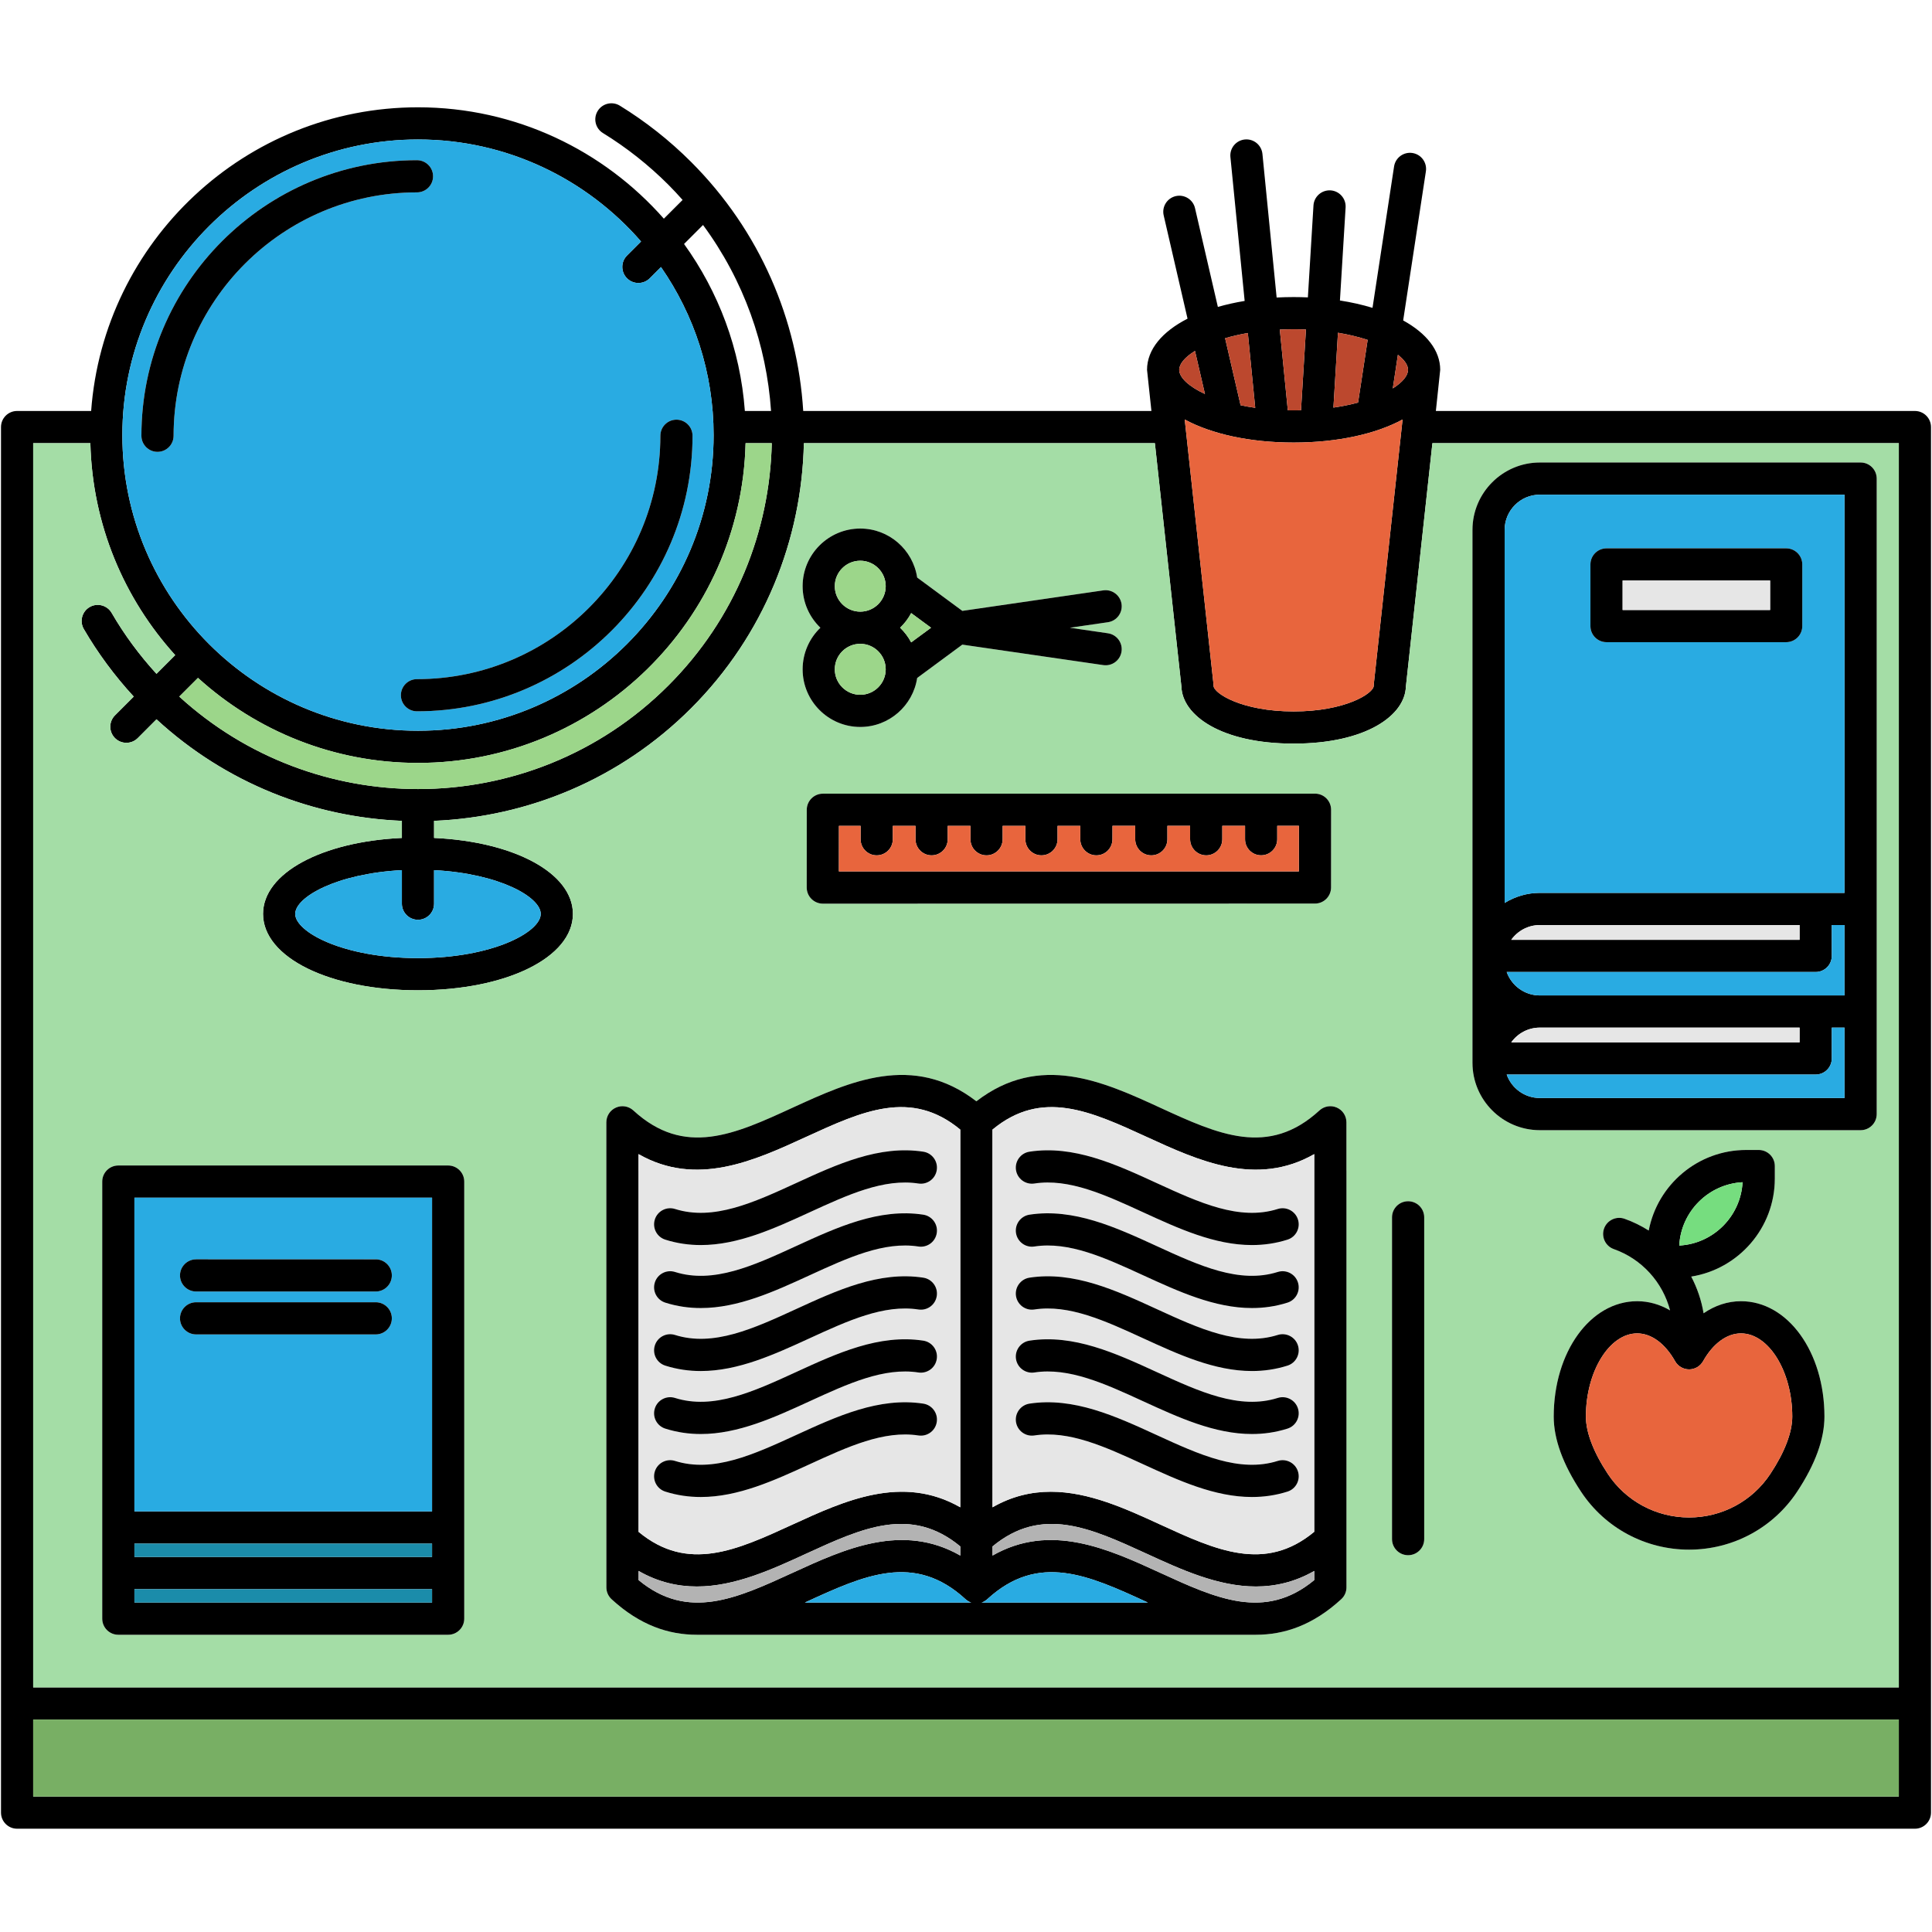 <?xml version="1.0" encoding="iso-8859-1"?>
<!-- Generator: Adobe Illustrator 18.0.0, SVG Export Plug-In . SVG Version: 6.00 Build 0)  -->
<!DOCTYPE svg PUBLIC "-//W3C//DTD SVG 1.1//EN" "http://www.w3.org/Graphics/SVG/1.1/DTD/svg11.dtd">
<svg version="1.1" id="Capa_1" xmlns="http://www.w3.org/2000/svg" xmlns:xlink="http://www.w3.org/1999/xlink" x="0px" y="0px"
	 viewBox="0 0 480.34 480.34" style="enable-background:new 0 0 480.34 480.34;" xml:space="preserve">
<g>
	<g id="XMLID_8_">
		<g>
			<path d="M480.09,106.179v344.48c0,2.21-1.79,4-4,4H4.25c-2.21,0-4-1.79-4-4v-344.48c0-2.21,1.79-4,4-4h18.41
				c3.09-42.15,38.34-75.5,81.26-75.5c24.33,0,46.19,10.73,61.13,27.69l4.66-4.66c-1.14-1.29-2.31-2.55-3.54-3.78
				c-4.92-4.92-10.39-9.24-16.25-12.84c-1.89-1.15-2.48-3.62-1.32-5.5c1.15-1.88,3.62-2.47,5.5-1.32c6.4,3.93,12.37,8.64,17.73,14
				c17.2,17.2,26.47,39.35,27.87,61.91h86.57c-0.66-6.1-1.09-10.09-1.09-10.23c0-5.06,3.78-9.5,10.07-12.72l-5.93-25.67
				c-0.5-2.15,0.84-4.3,3-4.8c2.15-0.49,4.3,0.85,4.79,3l5.68,24.55c2.08-0.6,4.31-1.1,6.66-1.49l-3.54-35.77
				c-0.22-2.19,1.38-4.15,3.58-4.37c2.2-0.22,4.16,1.39,4.38,3.59l3.53,35.7c1.39-0.07,2.79-0.11,4.23-0.11
				c1.2,0,2.38,0.03,3.54,0.08l1.39-22.86c0.14-2.2,2.03-3.87,4.24-3.75c2.2,0.14,3.88,2.03,3.75,4.24l-1.41,23.14
				c2.89,0.45,5.61,1.07,8.1,1.83l5.36-35.15c0.33-2.18,2.37-3.68,4.56-3.35c2.18,0.33,3.68,2.37,3.35,4.56l-5.65,37.07
				c5.78,3.18,9.21,7.45,9.21,12.28c0,0.14-0.42,4.13-1.08,10.23h119.1C478.3,102.179,480.09,103.969,480.09,106.179z
				 M472.09,446.659v-19.14H8.25v19.14H472.09z M472.09,419.519v-309.34H356.13c-2.52,23.28-6.6,60.57-6.6,60.57
				c-0.22,7.06-9.8,14.13-27.9,14.13s-27.68-7.07-27.9-14.13c0,0-4.08-37.29-6.6-60.57h-87.27c-0.49,23.92-9.82,47.69-28.03,65.91
				c-17.71,17.71-40.67,27.03-63.91,27.99v4.25c19.94,0.92,34.52,8.74,34.52,18.89c0,10.83-16.56,18.99-38.52,18.99
				s-38.52-8.16-38.52-18.99c0-10.15,14.58-17.97,34.52-18.89v-4.25c-22-0.91-43.73-9.33-61.01-25.24l-4.66,4.67
				c-0.78,0.78-1.81,1.17-2.83,1.17c-1.02,0-2.05-0.39-2.83-1.17c-1.56-1.56-1.56-4.1,0-5.66l4.66-4.66
				c-4.74-5.15-8.91-10.78-12.41-16.79c-1.11-1.91-0.46-4.36,1.45-5.47s4.36-0.46,5.47,1.45c3.14,5.42,6.89,10.49,11.15,15.15
				l4.65-4.65c-12.71-14.01-20.6-32.45-21.09-52.7H8.25v309.34H472.09z M350.07,91.949c0-1.16-0.87-2.46-2.52-3.74l-1.27,8.36
				C348.74,95.019,350.07,93.369,350.07,91.949z M341.56,170.069l7.15-65.77c-6.57,3.57-16.11,5.73-27.08,5.73
				s-20.51-2.16-27.08-5.73l7.15,65.77c0.01,0.14,0.02,0.28,0.02,0.43c0,1.85,6.98,6.38,19.91,6.38s19.91-4.53,19.91-6.38
				C341.54,170.349,341.54,170.209,341.56,170.069z M337.65,100.089l2.38-15.58c-2.16-0.71-4.63-1.32-7.38-1.78l-1.13,18.61
				C333.74,101.009,335.79,100.589,337.65,100.089z M323.46,102.009l1.23-20.09c-1-0.04-2.02-0.06-3.06-0.06
				c-1.18,0-2.32,0.03-3.44,0.08l1.99,20.08c0.48,0.01,0.96,0.01,1.45,0.01C322.25,102.029,322.86,102.029,323.46,102.009z
				 M312.08,101.389l-1.84-18.6c-2.05,0.36-3.94,0.8-5.65,1.3l3.85,16.67C309.59,100.999,310.81,101.209,312.08,101.389z
				 M299.58,97.959l-2.48-10.71c-2.54,1.57-3.92,3.25-3.92,4.7C293.18,93.809,295.47,96.059,299.58,97.959z M191.88,110.179h-6.51
				c-1.07,44.02-37.18,79.5-81.45,79.5c-21.03,0-40.23-8.01-54.7-21.14l-4.65,4.65c16.76,15.31,38.05,22.98,59.35,22.99
				c22.55,0,45.09-8.58,62.25-25.75C182.83,153.779,191.39,132.049,191.88,110.179z M185.19,102.179h6.51
				c-1.11-16.35-6.74-32.45-16.91-46.24l-4.72,4.72C178.62,72.529,184.06,86.759,185.19,102.179z M177.42,108.179
				c0-15.51-4.84-29.91-13.08-41.78l-2.79,2.79c-0.79,0.78-1.81,1.17-2.83,1.17c-1.03,0-2.05-0.39-2.83-1.17
				c-1.56-1.56-1.56-4.1,0-5.66l3.49-3.49c-13.48-15.52-33.34-25.36-55.46-25.36c-40.53,0-73.5,32.97-73.5,73.5
				s32.97,73.5,73.5,73.5S177.42,148.709,177.42,108.179z M134.44,227.219c0-4.15-10.21-10.03-26.52-10.88v8.34c0,2.21-1.79,4-4,4
				s-4-1.79-4-4v-8.34c-16.31,0.85-26.52,6.73-26.52,10.88c0,4.48,11.89,10.99,30.52,10.99S134.44,231.699,134.44,227.219z"/>
			<rect x="8.25" y="427.519" style="fill:#78AF64;" width="463.84" height="19.14"/>
			<path style="fill:#A4DDA6;" d="M472.09,110.179v309.34H8.25v-309.34h14.22c0.49,20.25,8.38,38.69,21.09,52.7l-4.65,4.65
				c-4.26-4.66-8.01-9.73-11.15-15.15c-1.11-1.91-3.56-2.56-5.47-1.45s-2.56,3.56-1.45,5.47c3.5,6.01,7.67,11.64,12.41,16.79
				l-4.66,4.66c-1.56,1.56-1.56,4.1,0,5.66c0.78,0.78,1.81,1.17,2.83,1.17c1.02,0,2.05-0.39,2.83-1.17l4.66-4.67
				c17.28,15.91,39.01,24.33,61.01,25.24v4.25c-19.94,0.92-34.52,8.74-34.52,18.89c0,10.83,16.56,18.99,38.52,18.99
				s38.52-8.16,38.52-18.99c0-10.15-14.58-17.97-34.52-18.89v-4.25c23.24-0.96,46.2-10.28,63.91-27.99
				c18.21-18.22,27.54-41.99,28.03-65.91h87.27c2.52,23.28,6.6,60.57,6.6,60.57c0.22,7.06,9.8,14.13,27.9,14.13
				s27.68-7.07,27.9-14.13c0,0,4.08-37.29,6.6-60.57H472.09z M466.59,276.989v-158c0-2.21-1.79-4-4-4h-79.75
				c-9.24,0-16.75,7.52-16.75,16.75v132.5c0,9.24,7.51,16.75,16.75,16.75h79.75C464.8,280.989,466.59,279.199,466.59,276.989z
				 M446.81,370.869c4.5-6.8,6.79-13.08,6.79-18.68c0-16.08-9.12-28.68-20.75-28.68c-3.31,0-6.47,1.06-9.3,3
				c-0.53-3.22-1.59-6.29-3.07-9.12c11.76-1.87,20.78-12.08,20.78-24.36v-3.12c0-2.21-1.79-4-4-4h-3.12
				c-12.02,0-22.05,8.64-24.23,20.03c-1.86-1.17-3.87-2.17-6-2.92c-2.08-0.74-4.37,0.35-5.11,2.44c-0.73,2.08,0.36,4.37,2.44,5.1
				c7,2.47,12.15,8.27,13.98,15.23c-2.54-1.48-5.3-2.28-8.18-2.28c-11.63,0-20.75,12.6-20.75,28.68c0,5.6,2.29,11.88,6.79,18.68
				c5.97,9.03,16.02,14.41,26.87,14.41C430.79,385.279,440.84,379.899,446.81,370.869z M354.09,382.659v-80c0-2.21-1.79-4-4-4
				s-4,1.79-4,4v80c0,2.21,1.79,4,4,4S354.09,384.869,354.09,382.659z M334.76,394.659v-103.63c0-0.01-0.01-0.02-0.01-0.03v-11.97
				c0-1.59-0.93-3.02-2.39-3.66c-1.45-0.64-3.14-0.36-4.31,0.71c-12.71,11.68-25.18,5.95-39.63-0.69
				c-14.07-6.46-29.92-13.73-45.67-1.58c-15.74-12.15-31.59-4.88-45.67,1.58c-14.44,6.64-26.91,12.37-39.62,0.69
				c-1.17-1.07-2.86-1.35-4.31-0.71c-1.46,0.64-2.4,2.07-2.4,3.66l0.01,115.63c0,1.12,0.47,2.18,1.29,2.94
				c7.08,6.51,14.21,8.84,21.21,8.84c0.66,0,138.21,0,138.99,0c7,0,14.13-2.33,21.21-8.84
				C334.29,396.839,334.76,395.779,334.76,394.659z M330.93,220.659l0.01-19.34c0-1.06-0.42-2.08-1.17-2.83s-1.77-1.17-2.83-1.17
				l-122.36,0.01c-2.2,0-3.99,1.79-4,4l-0.01,19.33c0,1.06,0.42,2.08,1.17,2.83s1.77,1.18,2.83,1.18l122.36-0.02
				C329.13,224.649,330.92,222.859,330.93,220.659z M275.46,154.699c2.18-0.32,3.7-2.35,3.38-4.54c-0.32-2.18-2.35-3.7-4.54-3.38
				l-35.04,5.1l-11.23-8.29c-1.04-6.89-6.98-12.18-14.15-12.18c-7.9,0-14.33,6.43-14.33,14.33c0,4.06,1.7,7.72,4.42,10.33
				c-2.72,2.61-4.42,6.28-4.42,10.34c0,7.9,6.43,14.33,14.33,14.33c7.17,0,13.11-5.3,14.15-12.18l11.23-8.29l35.04,5.09
				c2.19,0.32,4.22-1.19,4.54-3.38c0.32-2.18-1.2-4.21-3.38-4.53l-9.46-1.38L275.46,154.699z M115.42,402.439v-108.67
				c0-2.21-1.79-4-4-4h-82c-2.21,0-4,1.79-4,4v108.67c0,2.21,1.79,4,4,4h82C113.63,406.439,115.42,404.649,115.42,402.439z"/>
			<path d="M466.59,118.989v158c0,2.21-1.79,4-4,4h-79.75c-9.24,0-16.75-7.51-16.75-16.75v-132.5c0-9.23,7.51-16.75,16.75-16.75
				h79.75C464.8,114.989,466.59,116.779,466.59,118.989z M458.59,272.989v-17.5h-3.17v7.67c0,2.21-1.79,4-4,4H374.6
				c1.2,3.39,4.44,5.83,8.24,5.83H458.59z M458.59,247.489v-17.5h-3.17v7.67c0,2.21-1.79,4-4,4H374.6c1.2,3.39,4.44,5.83,8.24,5.83
				H458.59z M458.59,221.989v-99h-75.75c-4.83,0-8.75,3.93-8.75,8.75v92.75c2.55-1.57,5.54-2.5,8.75-2.5H458.59z M447.42,259.159
				v-3.67h-64.58c-2.93,0-5.52,1.45-7.11,3.67H447.42z M447.42,233.659v-3.67h-64.58c-2.93,0-5.52,1.45-7.11,3.67H447.42z"/>
			<path style="fill:#29ABE2;" d="M458.59,255.489v17.5h-75.75c-3.8,0-7.04-2.44-8.24-5.83h76.82c2.21,0,4-1.79,4-4v-7.67H458.59z"
				/>
			<path style="fill:#29ABE2;" d="M458.59,229.989v17.5h-75.75c-3.8,0-7.04-2.44-8.24-5.83h76.82c2.21,0,4-1.79,4-4v-7.67H458.59z"
				/>
			<path style="fill:#29ABE2;" d="M458.59,122.989v99h-75.75c-3.21,0-6.2,0.93-8.75,2.5v-92.75c0-4.82,3.92-8.75,8.75-8.75H458.59z
				 M448.09,155.659v-15.33c0-2.21-1.79-4-4-4h-44.67c-2.21,0-4,1.79-4,4v15.33c0,2.21,1.79,4,4,4h44.67
				C446.3,159.659,448.09,157.869,448.09,155.659z"/>
			<path d="M453.6,352.189c0,5.6-2.29,11.88-6.79,18.68c-5.97,9.03-16.02,14.41-26.86,14.41c-10.85,0-20.9-5.38-26.87-14.41
				c-4.5-6.8-6.79-13.08-6.79-18.68c0-16.08,9.12-28.68,20.75-28.68c2.88,0,5.64,0.8,8.18,2.28c-1.83-6.96-6.98-12.76-13.98-15.23
				c-2.08-0.73-3.17-3.02-2.44-5.1c0.74-2.09,3.03-3.18,5.11-2.44c2.13,0.75,4.14,1.75,6,2.92c2.18-11.39,12.21-20.03,24.23-20.03
				h3.12c2.21,0,4,1.79,4,4v3.12c0,12.28-9.02,22.49-20.78,24.36c1.48,2.83,2.54,5.9,3.07,9.12c2.83-1.94,5.99-3,9.3-3
				C444.48,323.509,453.6,336.109,453.6,352.189z M440.14,366.459c3.57-5.39,5.46-10.33,5.46-14.27c0-11.21-5.84-20.68-12.75-20.68
				c-3.52,0-6.95,2.52-9.42,6.91c-0.71,1.26-2.04,2.04-3.48,2.04c-1.45,0-2.78-0.78-3.49-2.04c-2.47-4.39-5.9-6.91-9.42-6.91
				c-6.91,0-12.75,9.47-12.75,20.68c0,3.94,1.89,8.87,5.46,14.27c4.49,6.78,12.04,10.82,20.2,10.82
				C428.1,377.279,435.65,373.239,440.14,366.459z M417.5,309.669c8.47-0.45,15.29-7.26,15.74-15.74
				C424.76,294.379,417.95,301.199,417.5,309.669z"/>
			<path d="M448.09,140.329v15.33c0,2.21-1.79,4-4,4h-44.67c-2.21,0-4-1.79-4-4v-15.33c0-2.21,1.79-4,4-4h44.67
				C446.3,136.329,448.09,138.119,448.09,140.329z M440.09,151.659v-7.33h-36.67v7.33H440.09z"/>
			<path style="fill:#E6E6E6;" d="M447.42,255.489v3.67h-71.69c1.59-2.22,4.18-3.67,7.11-3.67H447.42z"/>
			<path style="fill:#E6E6E6;" d="M447.42,229.989v3.67h-71.69c1.59-2.22,4.18-3.67,7.11-3.67H447.42z"/>
			<path style="fill:#E8653D;" d="M445.6,352.189c0,3.94-1.89,8.88-5.46,14.27c-4.49,6.78-12.04,10.82-20.19,10.82
				c-8.16,0-15.71-4.04-20.2-10.82c-3.57-5.4-5.46-10.33-5.46-14.27c0-11.21,5.84-20.68,12.75-20.68c3.52,0,6.95,2.52,9.42,6.91
				c0.71,1.26,2.04,2.04,3.49,2.04c1.44,0,2.77-0.78,3.48-2.04c2.47-4.39,5.9-6.91,9.42-6.91
				C439.76,331.509,445.6,340.979,445.6,352.189z"/>
			<rect x="403.42" y="144.329" style="fill:#E6E6E6;" width="36.67" height="7.33"/>
			<path style="fill:#76DD7F;" d="M433.24,293.929c-0.45,8.48-7.27,15.29-15.74,15.74C417.95,301.199,424.76,294.379,433.24,293.929
				z"/>
			<path d="M354.09,302.659v80c0,2.21-1.79,4-4,4s-4-1.79-4-4v-80c0-2.21,1.79-4,4-4S354.09,300.449,354.09,302.659z"/>
			<path style="fill:#BC482E;" d="M347.55,88.209c1.65,1.28,2.52,2.58,2.52,3.74c0,1.42-1.33,3.07-3.79,4.62L347.55,88.209z"/>
			<path style="fill:#E8653D;" d="M348.71,104.299l-7.15,65.77c-0.02,0.14-0.02,0.28-0.02,0.43c0,1.85-6.98,6.38-19.91,6.38
				s-19.91-4.53-19.91-6.38c0-0.15-0.01-0.29-0.02-0.43l-7.15-65.77c6.57,3.57,16.11,5.73,27.08,5.73S342.14,107.869,348.71,104.299
				z"/>
			<path style="fill:#BC482E;" d="M340.03,84.509l-2.38,15.58c-1.86,0.5-3.91,0.92-6.13,1.25l1.13-18.61
				C335.4,83.189,337.87,83.799,340.03,84.509z"/>
			<path d="M334.76,291.029v103.63c0,1.12-0.47,2.18-1.3,2.94c-7.08,6.51-14.21,8.84-21.21,8.84c-0.78,0-138.33,0-138.99,0
				c-7,0-14.13-2.33-21.21-8.84c-0.82-0.76-1.29-1.82-1.29-2.94l-0.01-115.63c0-1.59,0.94-3.02,2.4-3.66
				c1.45-0.64,3.14-0.36,4.31,0.71c12.71,11.68,25.18,5.95,39.62-0.69c14.08-6.46,29.93-13.73,45.67-1.58
				c15.75-12.15,31.6-4.88,45.67,1.58c14.45,6.64,26.92,12.37,39.63,0.69c1.17-1.07,2.86-1.35,4.31-0.71
				c1.46,0.64,2.39,2.07,2.39,3.66v11.97C334.75,291.009,334.76,291.019,334.76,291.029z M326.76,392.839v-2.27
				c-4.86,2.78-9.72,3.87-14.51,3.87c-9.43,0-18.62-4.22-27.17-8.15c-13.95-6.4-26.06-11.96-38.32-1.81v2.27
				c14.41-8.24,28.78-1.64,41.66,4.27C302.38,397.429,314.49,402.999,326.76,392.839z M326.75,380.839v-93.9
				c-14.41,8.24-28.78,1.64-41.67-4.28c-13.95-6.4-26.06-11.97-38.33-1.81l0.01,93.9c4.85-2.78,9.71-3.87,14.5-3.87
				c9.43,0,18.62,4.22,27.16,8.14C302.38,385.429,314.49,390.999,326.75,380.839z M244.05,398.439h41.34
				c-0.1-0.05-0.21-0.1-0.31-0.15c-14.44-6.63-26.91-12.36-39.62-0.69c-0.02,0.02-0.04,0.03-0.05,0.05
				c-0.08,0.06-0.16,0.12-0.24,0.18c-0.07,0.06-0.15,0.12-0.23,0.17c-0.08,0.05-0.16,0.09-0.24,0.14c-0.09,0.05-0.18,0.1-0.27,0.15
				c-0.02,0.01-0.04,0.02-0.06,0.03c-0.06,0.03-0.13,0.04-0.19,0.06C244.14,398.399,244.09,398.419,244.05,398.439z M200.11,398.439
				h41.36c-0.05-0.02-0.09-0.04-0.14-0.06c-0.06-0.02-0.12-0.04-0.18-0.06c-0.02-0.01-0.04-0.02-0.06-0.03
				c-0.1-0.05-0.19-0.1-0.28-0.15c-0.08-0.05-0.16-0.09-0.24-0.14c-0.07-0.05-0.15-0.11-0.23-0.17s-0.16-0.12-0.23-0.18
				c-0.02-0.02-0.04-0.03-0.06-0.05c-12.71-11.67-25.18-5.94-39.63,0.69C200.32,398.339,200.22,398.389,200.11,398.439z
				 M238.76,386.749v-2.27c-12.27-10.15-24.38-4.59-38.34,1.81c-8.54,3.93-17.73,8.15-27.16,8.15c-4.79,0-9.65-1.09-14.5-3.87v2.27
				c12.26,10.16,24.37,4.59,38.33-1.82C209.97,385.109,224.34,378.509,238.76,386.749z M238.75,374.749v-93.9
				c-12.26-10.16-24.37-4.59-38.33,1.81c-12.88,5.92-27.25,12.52-41.67,4.28v4.06c0,0.01,0.01,0.02,0.01,0.03v89.82
				c12.26,10.15,24.37,4.58,38.32-1.83C209.97,373.109,224.34,366.509,238.75,374.749z"/>
			<path d="M330.94,201.319l-0.01,19.34c-0.01,2.2-1.8,3.99-4,3.99l-122.36,0.02c-1.06,0-2.08-0.43-2.83-1.18s-1.17-1.77-1.17-2.83
				l0.01-19.33c0.01-2.21,1.8-4,4-4l122.36-0.01c1.06,0,2.08,0.42,2.83,1.17S330.94,200.259,330.94,201.319z M322.93,216.649
				l0.01-11.33h-5.39v3.34c-0.01,2.21-1.8,3.99-4,3.99c-0.01,0-0.01,0-0.01,0c-2.21,0-4-1.79-3.99-4v-3.33h-5.66v3.34
				c0,1.1-0.45,2.1-1.17,2.83c-0.73,0.72-1.73,1.17-2.83,1.17c-2.21-0.01-4-1.8-4-4.01v-3.33h-5.65v3.34c0,2.21-1.79,4-4,4
				c0,0,0,0-0.01,0c-2.2,0-3.99-1.8-3.99-4.01v-3.33h-5.65l-0.01,3.34c0,1.1-0.45,2.1-1.17,2.83c-0.72,0.72-1.72,1.17-2.83,1.17
				c-2.21,0-4-1.8-4-4l0.01-3.33h-5.66v3.33c0,1.1-0.45,2.1-1.17,2.83c-0.73,0.72-1.73,1.17-2.83,1.17c-2.21,0-4-1.79-4-4v-3.33
				h-5.65v3.33c-0.01,2.21-1.8,4-4,4c-0.01,0-0.01,0-0.01,0c-2.21,0-4-1.79-3.99-4v-3.33h-5.66v3.34c0,1.1-0.45,2.1-1.17,2.82
				s-1.72,1.17-2.83,1.17c-2.21,0-4-1.79-4-4v-3.33h-5.65v3.34c0,2.21-1.79,3.99-4,3.99c0,0,0,0-0.01,0c-2.2,0-3.99-1.79-3.99-4
				v-3.33h-5.39l-0.01,11.33L322.93,216.649z"/>
			<path style="fill:#B3B3B3;" d="M326.76,390.569v2.27c-12.27,10.16-24.38,4.59-38.34-1.82c-12.88-5.91-27.25-12.51-41.66-4.27
				v-2.27c12.26-10.15,24.37-4.59,38.32,1.81c8.55,3.93,17.74,8.15,27.17,8.15C317.04,394.439,321.9,393.349,326.76,390.569z"/>
			<path style="fill:#E6E6E6;" d="M326.75,286.939v93.9c-12.26,10.16-24.37,4.59-38.33-1.82c-8.54-3.92-17.73-8.14-27.16-8.14
				c-4.79,0-9.65,1.09-14.5,3.87l-0.01-93.9c12.27-10.16,24.38-4.59,38.33,1.81C297.97,288.579,312.34,295.179,326.75,286.939z
				 M320.09,308.209c2.11-0.66,3.28-2.91,2.61-5.02c-0.66-2.1-2.91-3.27-5.02-2.61c-9.52,3.01-19.52-1.58-30.11-6.44
				c-10.15-4.67-20.65-9.49-31.62-7.8c-2.19,0.34-3.68,2.38-3.35,4.57c0.34,2.18,2.38,3.67,4.57,3.34c8.6-1.33,17.56,2.8,27.06,7.16
				c8.76,4.02,17.74,8.14,27.04,8.14C314.18,309.549,317.12,309.149,320.09,308.209z M320.09,323.869c2.11-0.66,3.28-2.91,2.61-5.02
				c-0.66-2.1-2.91-3.27-5.02-2.61c-9.52,3.01-19.53-1.58-30.12-6.44c-10.15-4.66-20.65-9.48-31.61-7.8
				c-2.18,0.34-3.68,2.38-3.35,4.56c0.34,2.19,2.39,3.69,4.56,3.35c8.6-1.32,17.57,2.8,27.07,7.16c8.76,4.02,17.74,8.14,27.04,8.14
				C314.18,325.209,317.12,324.809,320.09,323.869z M320.09,339.529c2.11-0.66,3.28-2.91,2.61-5.02c-0.66-2.1-2.91-3.27-5.02-2.61
				c-9.53,3.01-19.53-1.58-30.12-6.44c-10.15-4.66-20.65-9.48-31.61-7.8c-2.18,0.34-3.68,2.38-3.35,4.56
				c0.34,2.19,2.39,3.69,4.56,3.35c8.6-1.32,17.57,2.8,27.07,7.16c8.76,4.02,17.74,8.14,27.04,8.14
				C314.18,340.869,317.12,340.469,320.09,339.529z M320.09,355.189c2.11-0.66,3.28-2.91,2.61-5.02c-0.66-2.1-2.91-3.27-5.02-2.61
				c-9.52,3.01-19.53-1.58-30.12-6.44c-10.15-4.66-20.65-9.48-31.61-7.8c-2.18,0.34-3.68,2.38-3.35,4.56
				c0.34,2.19,2.39,3.68,4.56,3.35c8.6-1.32,17.57,2.8,27.07,7.16c8.76,4.02,17.74,8.14,27.04,8.14
				C314.18,356.529,317.12,356.129,320.09,355.189z M320.09,370.849c2.11-0.66,3.28-2.91,2.61-5.02c-0.66-2.1-2.91-3.27-5.02-2.61
				c-9.52,3.01-19.53-1.58-30.12-6.44c-10.15-4.66-20.64-9.48-31.61-7.8c-2.18,0.34-3.68,2.38-3.35,4.56
				c0.34,2.19,2.38,3.68,4.56,3.35c8.6-1.32,17.57,2.8,27.07,7.16c8.76,4.02,17.74,8.14,27.04,8.14
				C314.18,372.189,317.12,371.789,320.09,370.849z"/>
			<path style="fill:#BC482E;" d="M324.69,81.919l-1.23,20.09c-0.6,0.02-1.21,0.02-1.83,0.02c-0.49,0-0.97,0-1.45-0.01l-1.99-20.08
				c1.12-0.05,2.26-0.08,3.44-0.08C322.67,81.859,323.69,81.879,324.69,81.919z"/>
			<path style="fill:#E8653D;" d="M322.94,205.319l-0.01,11.33l-114.36,0.01l0.01-11.33h5.39v3.33c0,2.21,1.79,4,3.99,4
				c0.01,0,0.01,0,0.01,0c2.21,0,4-1.78,4-3.99v-3.34h5.65v3.33c0,2.21,1.79,4,4,4c1.11,0,2.11-0.45,2.83-1.17s1.17-1.72,1.17-2.82
				v-3.34h5.66v3.33c-0.01,2.21,1.78,4,3.99,4c0,0,0,0,0.01,0c2.2,0,3.99-1.79,4-4v-3.33h5.65v3.33c0,2.21,1.79,4,4,4
				c1.1,0,2.1-0.45,2.83-1.17c0.72-0.73,1.17-1.73,1.17-2.83v-3.33h5.66l-0.01,3.33c0,2.2,1.79,4,4,4c1.11,0,2.11-0.45,2.83-1.17
				c0.72-0.73,1.17-1.73,1.17-2.83l0.01-3.34h5.65v3.33c0,2.21,1.79,4.01,3.99,4.01c0.01,0,0.01,0,0.01,0c2.21,0,4-1.79,4-4v-3.34
				h5.65v3.33c0,2.21,1.79,4,4,4.01c1.1,0,2.1-0.45,2.83-1.17c0.72-0.73,1.17-1.73,1.17-2.83v-3.34h5.66v3.33
				c-0.01,2.21,1.78,4,3.99,4c0,0,0,0,0.01,0c2.2,0,3.99-1.78,4-3.99v-3.34H322.94z"/>
			<path d="M322.7,303.189c0.67,2.11-0.5,4.36-2.61,5.02c-2.97,0.94-5.91,1.34-8.82,1.34c-9.3,0-18.28-4.12-27.04-8.14
				c-9.5-4.36-18.46-8.49-27.06-7.16c-2.19,0.33-4.23-1.16-4.57-3.34c-0.33-2.19,1.16-4.23,3.35-4.57
				c10.97-1.69,21.47,3.13,31.62,7.8c10.59,4.86,20.59,9.45,30.11,6.44C319.79,299.919,322.04,301.089,322.7,303.189z"/>
			<path d="M322.7,318.849c0.67,2.11-0.5,4.36-2.61,5.02c-2.97,0.94-5.91,1.34-8.82,1.34c-9.3,0-18.28-4.12-27.04-8.14
				c-9.5-4.36-18.47-8.48-27.07-7.16c-2.17,0.34-4.22-1.16-4.56-3.35c-0.33-2.18,1.17-4.22,3.35-4.56
				c10.96-1.68,21.46,3.14,31.61,7.8c10.59,4.86,20.6,9.45,30.12,6.44C319.79,315.579,322.04,316.749,322.7,318.849z"/>
			<path d="M322.7,334.509c0.67,2.11-0.5,4.36-2.61,5.02c-2.97,0.94-5.91,1.34-8.82,1.34c-9.3,0-18.28-4.12-27.04-8.14
				c-9.5-4.36-18.47-8.48-27.07-7.16c-2.17,0.34-4.22-1.16-4.56-3.35c-0.33-2.18,1.17-4.22,3.35-4.56
				c10.96-1.68,21.46,3.14,31.61,7.8c10.59,4.86,20.59,9.45,30.12,6.44C319.79,331.239,322.04,332.409,322.7,334.509z"/>
			<path d="M322.7,350.169c0.67,2.11-0.5,4.36-2.61,5.02c-2.97,0.94-5.91,1.34-8.82,1.34c-9.3,0-18.28-4.12-27.04-8.14
				c-9.5-4.36-18.47-8.48-27.07-7.16c-2.17,0.33-4.22-1.16-4.56-3.35c-0.33-2.18,1.17-4.22,3.35-4.56
				c10.96-1.68,21.46,3.14,31.61,7.8c10.59,4.86,20.6,9.45,30.12,6.44C319.79,346.899,322.04,348.069,322.7,350.169z"/>
			<path d="M322.7,365.829c0.67,2.11-0.5,4.36-2.61,5.02c-2.97,0.94-5.91,1.34-8.82,1.34c-9.3,0-18.28-4.12-27.04-8.14
				c-9.5-4.36-18.47-8.48-27.07-7.16c-2.18,0.33-4.22-1.16-4.56-3.35c-0.33-2.18,1.17-4.22,3.35-4.56
				c10.97-1.68,21.46,3.14,31.61,7.8c10.59,4.86,20.6,9.45,30.12,6.44C319.79,362.559,322.04,363.729,322.7,365.829z"/>
			<path style="fill:#BC482E;" d="M310.24,82.789l1.84,18.6c-1.27-0.18-2.49-0.39-3.64-0.63l-3.85-16.67
				C306.3,83.589,308.19,83.149,310.24,82.789z"/>
			<path style="fill:#BC482E;" d="M297.1,87.249l2.48,10.71c-4.11-1.9-6.4-4.15-6.4-6.01C293.18,90.499,294.56,88.819,297.1,87.249z
				"/>
			<path style="fill:#29ABE2;" d="M285.39,398.439h-41.34c0.04-0.02,0.09-0.04,0.13-0.06c0.06-0.02,0.13-0.03,0.19-0.06
				c0.02-0.01,0.04-0.02,0.06-0.03c0.09-0.05,0.18-0.1,0.27-0.15c0.08-0.05,0.16-0.09,0.24-0.14c0.08-0.05,0.16-0.11,0.23-0.17
				c0.08-0.06,0.16-0.12,0.24-0.18c0.01-0.02,0.03-0.03,0.05-0.05c12.71-11.67,25.18-5.94,39.62,0.69
				C285.18,398.339,285.29,398.389,285.39,398.439z"/>
			<path d="M278.84,150.159c0.32,2.19-1.2,4.22-3.38,4.54l-9.46,1.37l9.46,1.38c2.18,0.32,3.7,2.35,3.38,4.53
				c-0.32,2.19-2.35,3.7-4.54,3.38l-35.04-5.09l-11.23,8.29c-1.04,6.88-6.98,12.18-14.15,12.18c-7.9,0-14.33-6.43-14.33-14.33
				c0-4.06,1.7-7.73,4.42-10.34c-2.72-2.61-4.42-6.27-4.42-10.33c0-7.9,6.43-14.33,14.33-14.33c7.17,0,13.11,5.29,14.15,12.18
				l11.23,8.29l35.04-5.1C276.49,146.459,278.52,147.979,278.84,150.159z M226.54,159.709l4.94-3.64l-4.94-3.64
				c-0.72,1.36-1.65,2.59-2.75,3.64C224.89,157.129,225.82,158.349,226.54,159.709z M220.21,145.739c0-3.49-2.84-6.33-6.33-6.33
				c-3.49,0-6.33,2.84-6.33,6.33c0,3.49,2.84,6.33,6.33,6.33C217.37,152.069,220.21,149.229,220.21,145.739z M220.21,166.409
				c0-3.5-2.84-6.34-6.33-6.34c-3.49,0-6.33,2.84-6.33,6.34c0,3.49,2.84,6.33,6.33,6.33
				C217.37,172.739,220.21,169.899,220.21,166.409z"/>
			<path style="fill:#29ABE2;" d="M241.47,398.439h-41.36c0.11-0.05,0.21-0.1,0.31-0.15c14.45-6.63,26.92-12.36,39.63-0.69
				c0.02,0.02,0.04,0.03,0.06,0.05c0.07,0.06,0.15,0.12,0.23,0.18s0.16,0.12,0.23,0.17c0.08,0.05,0.16,0.09,0.24,0.14
				c0.09,0.05,0.18,0.1,0.28,0.15c0.02,0.01,0.04,0.02,0.06,0.03c0.06,0.02,0.12,0.04,0.18,0.06
				C241.38,398.399,241.42,398.419,241.47,398.439z"/>
			<path style="fill:#B3B3B3;" d="M238.76,384.479v2.27c-14.42-8.24-28.79-1.64-41.67,4.27c-13.96,6.41-26.07,11.98-38.33,1.82
				v-2.27c4.85,2.78,9.71,3.87,14.5,3.87c9.43,0,18.62-4.22,27.16-8.15C214.38,379.889,226.49,374.329,238.76,384.479z"/>
			<path style="fill:#E6E6E6;" d="M238.75,280.849v93.9c-14.41-8.24-28.78-1.64-41.67,4.27c-13.95,6.41-26.06,11.98-38.32,1.83
				v-89.82c0-0.01-0.01-0.02-0.01-0.03v-4.06c14.42,8.24,28.79,1.64,41.67-4.28C214.38,276.259,226.49,270.689,238.75,280.849z
				 M232.9,290.909c0.34-2.19-1.16-4.23-3.34-4.57c-10.97-1.69-21.47,3.13-31.62,7.8c-10.59,4.86-20.59,9.45-30.12,6.44
				c-2.1-0.66-4.35,0.51-5.01,2.61c-0.67,2.11,0.5,4.36,2.61,5.02c2.97,0.94,5.91,1.34,8.82,1.34c9.29,0,18.28-4.12,27.04-8.14
				c9.5-4.36,18.47-8.48,27.06-7.16C230.52,294.589,232.57,293.089,232.9,290.909z M232.9,306.559c0.34-2.18-1.16-4.22-3.34-4.56
				c-10.98-1.68-21.47,3.14-31.62,7.8c-10.59,4.86-20.59,9.45-30.12,6.44c-2.1-0.66-4.35,0.51-5.01,2.61
				c-0.67,2.11,0.5,4.36,2.61,5.02c2.97,0.94,5.91,1.34,8.82,1.34c9.3,0,18.28-4.12,27.04-8.14c9.5-4.36,18.47-8.48,27.06-7.16
				C230.53,310.249,232.57,308.749,232.9,306.559z M232.9,322.219c0.34-2.18-1.16-4.22-3.34-4.56c-10.98-1.68-21.47,3.14-31.62,7.8
				c-10.59,4.86-20.59,9.45-30.12,6.44c-2.1-0.66-4.35,0.51-5.01,2.61c-0.67,2.11,0.5,4.36,2.61,5.02c2.97,0.94,5.91,1.34,8.82,1.34
				c9.3,0,18.28-4.12,27.04-8.14c9.5-4.36,18.47-8.48,27.06-7.16C230.53,325.909,232.57,324.409,232.9,322.219z M232.9,337.879
				c0.34-2.18-1.16-4.22-3.34-4.56c-10.98-1.68-21.47,3.14-31.62,7.8c-10.59,4.86-20.59,9.45-30.12,6.44
				c-2.1-0.66-4.35,0.51-5.01,2.61c-0.67,2.11,0.5,4.36,2.61,5.02c2.97,0.94,5.91,1.34,8.82,1.34c9.3,0,18.28-4.12,27.04-8.14
				c9.5-4.36,18.47-8.48,27.06-7.16C230.53,341.559,232.57,340.069,232.9,337.879z M232.9,353.539c0.34-2.18-1.16-4.22-3.34-4.56
				c-10.97-1.68-21.46,3.14-31.62,7.8c-10.59,4.86-20.59,9.45-30.12,6.44c-2.1-0.66-4.35,0.51-5.01,2.61
				c-0.67,2.11,0.5,4.36,2.61,5.02c2.97,0.94,5.91,1.34,8.82,1.34c9.3,0,18.28-4.12,27.04-8.14c9.5-4.36,18.47-8.48,27.06-7.16
				C230.53,357.219,232.57,355.729,232.9,353.539z"/>
			<path d="M229.56,286.339c2.18,0.34,3.68,2.38,3.34,4.57c-0.33,2.18-2.38,3.68-4.56,3.34c-8.59-1.32-17.56,2.8-27.06,7.16
				c-8.76,4.02-17.75,8.14-27.04,8.14c-2.91,0-5.85-0.4-8.82-1.34c-2.11-0.66-3.28-2.91-2.61-5.02c0.66-2.1,2.91-3.27,5.01-2.61
				c9.53,3.01,19.53-1.58,30.12-6.44C208.09,289.469,218.59,284.649,229.56,286.339z"/>
			<path d="M229.56,301.999c2.18,0.34,3.68,2.38,3.34,4.56c-0.33,2.19-2.37,3.69-4.56,3.35c-8.59-1.32-17.56,2.8-27.06,7.16
				c-8.76,4.02-17.74,8.14-27.04,8.14c-2.91,0-5.85-0.4-8.82-1.34c-2.11-0.66-3.28-2.91-2.61-5.02c0.66-2.1,2.91-3.27,5.01-2.61
				c9.53,3.01,19.53-1.58,30.12-6.44C208.09,305.139,218.58,300.319,229.56,301.999z"/>
			<path d="M229.56,317.659c2.18,0.34,3.68,2.38,3.34,4.56c-0.33,2.19-2.37,3.69-4.56,3.35c-8.59-1.32-17.56,2.8-27.06,7.16
				c-8.76,4.02-17.74,8.14-27.04,8.14c-2.91,0-5.85-0.4-8.82-1.34c-2.11-0.66-3.28-2.91-2.61-5.02c0.66-2.1,2.91-3.27,5.01-2.61
				c9.53,3.01,19.53-1.58,30.12-6.44C208.09,320.799,218.58,315.979,229.56,317.659z"/>
			<path d="M229.56,333.319c2.18,0.34,3.68,2.38,3.34,4.56c-0.33,2.19-2.37,3.68-4.56,3.35c-8.59-1.32-17.56,2.8-27.06,7.16
				c-8.76,4.02-17.74,8.14-27.04,8.14c-2.91,0-5.85-0.4-8.82-1.34c-2.11-0.66-3.28-2.91-2.61-5.02c0.66-2.1,2.91-3.27,5.01-2.61
				c9.53,3.01,19.53-1.58,30.12-6.44C208.09,336.459,218.58,331.639,229.56,333.319z"/>
			<path d="M229.56,348.979c2.18,0.34,3.68,2.38,3.34,4.56c-0.33,2.19-2.37,3.68-4.56,3.35c-8.59-1.32-17.56,2.8-27.06,7.16
				c-8.76,4.02-17.74,8.14-27.04,8.14c-2.91,0-5.85-0.4-8.82-1.34c-2.11-0.66-3.28-2.91-2.61-5.02c0.66-2.1,2.91-3.27,5.01-2.61
				c9.53,3.01,19.53-1.58,30.12-6.44C208.1,352.119,218.59,347.299,229.56,348.979z"/>
			<path style="fill:#9CD68A;" d="M231.48,156.069l-4.94,3.64c-0.72-1.36-1.65-2.58-2.75-3.64c1.1-1.05,2.03-2.28,2.75-3.64
				L231.48,156.069z"/>
			<path style="fill:#9CD68A;" d="M213.88,139.409c3.49,0,6.33,2.84,6.33,6.33c0,3.49-2.84,6.33-6.33,6.33
				c-3.49,0-6.33-2.84-6.33-6.33C207.55,142.249,210.39,139.409,213.88,139.409z"/>
			<path style="fill:#9CD68A;" d="M213.88,160.069c3.49,0,6.33,2.84,6.33,6.34c0,3.49-2.84,6.33-6.33,6.33
				c-3.49,0-6.33-2.84-6.33-6.33C207.55,162.909,210.39,160.069,213.88,160.069z"/>
			<path style="fill:#9CD68A;" d="M185.37,110.179h6.51c-0.49,21.87-9.05,43.6-25.71,60.25c-17.16,17.17-39.7,25.75-62.25,25.75
				c-21.3-0.01-42.59-7.68-59.35-22.99l4.65-4.65c14.47,13.13,33.67,21.14,54.7,21.14C148.19,189.679,184.3,154.199,185.37,110.179z
				"/>
			<path style="fill:#29ABE2;" d="M164.34,66.399c8.24,11.87,13.08,26.27,13.08,41.78c0,40.53-32.97,73.5-73.5,73.5
				s-73.5-32.97-73.5-73.5s32.97-73.5,73.5-73.5c22.12,0,41.98,9.84,55.46,25.36l-3.49,3.49c-1.56,1.56-1.56,4.1,0,5.66
				c0.78,0.78,1.8,1.17,2.83,1.17c1.02,0,2.04-0.39,2.83-1.17L164.34,66.399z M172.18,108.339c0-2.21-1.79-4-4-4c-2.21,0-4,1.79-4,4
				c0,33.37-27.14,60.51-60.51,60.51c-2.21,0-4,1.79-4,4c0,2.21,1.79,4,4,4C141.45,176.849,172.18,146.119,172.18,108.339z
				 M107.67,43.829c0-2.21-1.79-4-4-4c-37.78,0-68.51,30.73-68.51,68.51c0,2.21,1.79,4,4,4s4-1.79,4-4
				c0-33.37,27.14-60.51,60.51-60.51C105.88,47.829,107.67,46.039,107.67,43.829z"/>
			<path d="M168.18,104.339c2.21,0,4,1.79,4,4c0,37.78-30.73,68.51-68.51,68.51c-2.21,0-4-1.79-4-4c0-2.21,1.79-4,4-4
				c33.37,0,60.51-27.14,60.51-60.51C164.18,106.129,165.97,104.339,168.18,104.339z"/>
			<path style="fill:#29ABE2;" d="M107.92,216.339c16.31,0.85,26.52,6.73,26.52,10.88c0,4.48-11.89,10.99-30.52,10.99
				s-30.52-6.51-30.52-10.99c0-4.15,10.21-10.03,26.52-10.88v8.34c0,2.21,1.79,4,4,4s4-1.79,4-4V216.339z"/>
			<path d="M115.42,293.769v108.67c0,2.21-1.79,4-4,4h-82c-2.21,0-4-1.79-4-4v-108.67c0-2.21,1.79-4,4-4h82
				C113.63,289.769,115.42,291.559,115.42,293.769z M107.42,398.439v-3.34h-74v3.34H107.42z M107.42,387.099v-3.33h-74v3.33H107.42z
				 M107.42,375.769v-78h-74v78H107.42z"/>
			<rect x="33.42" y="395.099" style="fill:#1B8CAA;" width="74" height="3.34"/>
			<rect x="33.42" y="383.769" style="fill:#1B8CAA;" width="74" height="3.33"/>
			<path style="fill:#29ABE2;" d="M107.42,297.769v78h-74v-78H107.42z M97.42,317.099c0-2.21-1.79-4-4-4H48.75c-2.2,0-4,1.79-4,4
				c0,2.21,1.8,4,4,4h44.67C95.63,321.099,97.42,319.309,97.42,317.099z M97.42,327.769c0-2.21-1.79-4-4-4H48.75c-2.2,0-4,1.79-4,4
				s1.8,4,4,4h44.67C95.63,331.769,97.42,329.979,97.42,327.769z"/>
			<path d="M103.67,39.829c2.21,0,4,1.79,4,4c0,2.21-1.79,4-4,4c-33.37,0-60.51,27.14-60.51,60.51c0,2.21-1.79,4-4,4s-4-1.79-4-4
				C35.16,70.559,65.89,39.829,103.67,39.829z"/>
			<path d="M93.42,313.099c2.21,0,4,1.79,4,4c0,2.21-1.79,4-4,4H48.75c-2.2,0-4-1.79-4-4c0-2.21,1.8-4,4-4H93.42z"/>
			<path d="M93.42,323.769c2.21,0,4,1.79,4,4s-1.79,4-4,4H48.75c-2.2,0-4-1.79-4-4s1.8-4,4-4H93.42z"/>
		</g>
		<g>
		</g>
	</g>
</g>
<g>
</g>
<g>
</g>
<g>
</g>
<g>
</g>
<g>
</g>
<g>
</g>
<g>
</g>
<g>
</g>
<g>
</g>
<g>
</g>
<g>
</g>
<g>
</g>
<g>
</g>
<g>
</g>
<g>
</g>
</svg>
